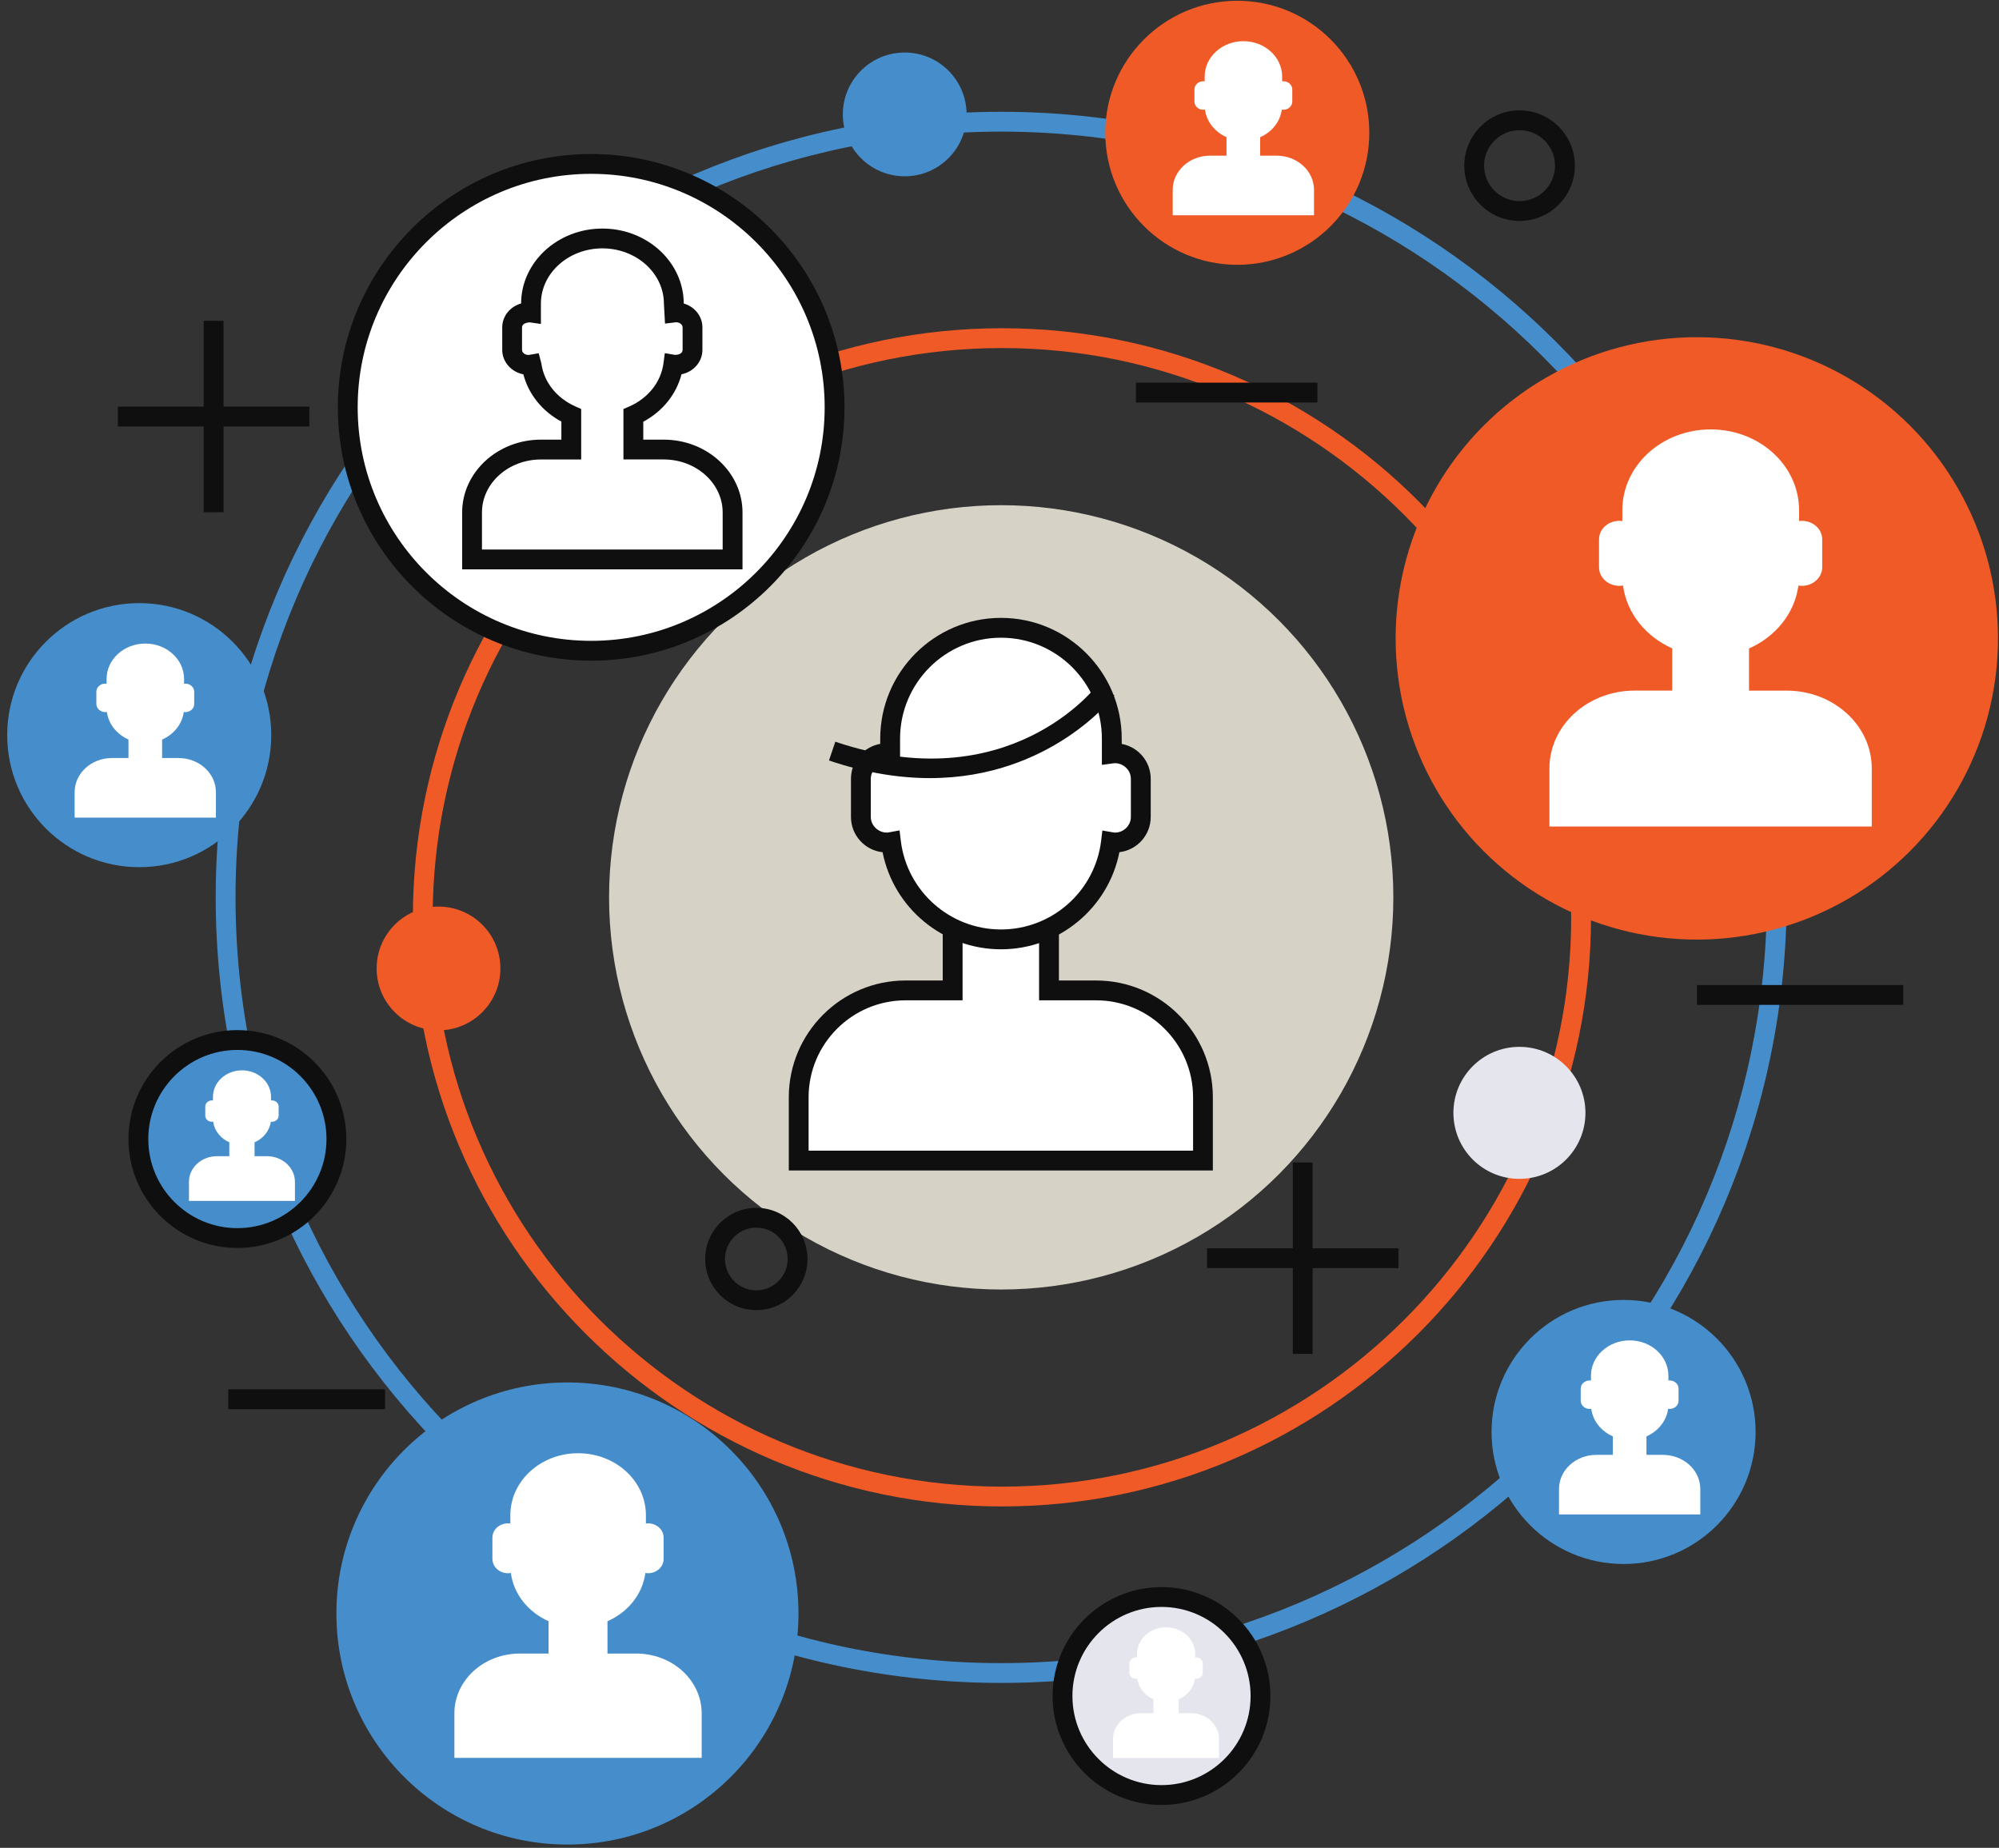 <?xml version="1.0" encoding="UTF-8"?>
<svg width="185px" height="171px" viewBox="0 0 185 171" version="1.1" xmlns="http://www.w3.org/2000/svg" xmlns:xlink="http://www.w3.org/1999/xlink">
    <rect x="0" y="0" width="185" height="171" fill="#333333" stroke="none"/>
    <!-- Generator: Sketch 50.2 (55047) - http://www.bohemiancoding.com/sketch -->
    <title>smm-icon</title>
    <desc>Created with Sketch.</desc>
    <defs></defs>
    <g id="Page-1" stroke="none" stroke-width="1" fill="none" fill-rule="evenodd">
        <g id="smm-icon" transform="translate(-3, -10)" fill-rule="nonzero">
            <g id="Layer_6" transform="translate(3, 10)">
                <g id="Group">
                    <g>
                        <path d="M92.725,139.406 C62.665,139.406 38.21,114.953 38.21,84.892 C38.21,54.829 62.665,30.374 92.725,30.374 C122.787,30.374 147.243,54.83 147.243,84.892 C147.242,114.953 122.786,139.406 92.725,139.406 Z M92.725,32.209 C63.675,32.209 40.043,55.842 40.043,84.892 C40.043,113.941 63.675,137.573 92.725,137.573 C121.776,137.573 145.408,113.941 145.408,84.892 C145.407,55.843 121.775,32.209 92.725,32.209 Z" id="Shape" fill="#F05A27"></path>
                        <circle id="Oval" fill="#D6D2C6" cx="92.658" cy="83.041" r="36.291"></circle>
                        <g transform="translate(73, 57)" id="Shape">
                            <path d="M30.218,12.707 C30.107,12.707 29.999,12.718 29.894,12.732 L29.894,11.353 C29.894,5.688 25.304,1.096 19.639,1.096 C13.973,1.096 9.381,5.688 9.381,11.353 L9.381,12.735 C9.267,12.718 9.15,12.707 9.03,12.707 C7.727,12.707 6.671,13.764 6.671,15.066 L6.671,18.605 C6.671,19.909 7.728,20.964 9.03,20.964 C9.178,20.964 9.321,20.948 9.459,20.923 C10.074,25.999 14.396,29.931 19.639,29.931 C24.879,29.931 29.199,26 29.814,20.927 C29.948,20.95 30.081,20.964 30.218,20.964 C31.52,20.964 32.575,19.909 32.575,18.605 L32.575,15.066 C32.575,13.763 31.52,12.707 30.218,12.707 Z" fill="#FFFFFF"></path>
                            <path d="M15.167,29 L15.167,34.652 L10.808,34.652 C5.346,34.652 0.916,39.082 0.916,44.545 L0.916,50.398 L38.331,50.398 L38.331,44.545 C38.331,39.082 33.901,34.652 28.439,34.652 L24.082,34.652 L24.082,29 L15.167,29 Z" fill="#FFFFFF"></path>
                            <path d="M19.639,30.848 C14.278,30.848 9.707,27.041 8.68,21.864 C7.038,21.688 5.754,20.294 5.754,18.605 L5.754,15.066 C5.754,13.451 6.927,12.108 8.462,11.837 L8.462,11.352 C8.462,5.19 13.477,0.178 19.639,0.178 C25.799,0.178 30.811,5.191 30.811,11.352 L30.811,11.843 C32.334,12.122 33.495,13.462 33.495,15.066 L33.495,18.605 C33.495,20.283 32.224,21.672 30.597,21.86 C29.568,27.039 24.998,30.848 19.639,30.848 Z M10.252,19.846 L10.367,20.812 C10.937,25.488 14.922,29.013 19.638,29.013 C24.352,29.013 28.335,25.49 28.905,20.816 L29.021,19.855 L29.976,20.023 C30.828,20.18 31.657,19.482 31.657,18.605 L31.657,15.066 C31.659,14.202 30.848,13.526 30.015,13.64 L28.975,13.782 L28.975,11.353 C28.975,6.204 24.787,2.014 19.638,2.014 C14.488,2.014 10.298,6.204 10.298,11.353 L10.298,13.791 L9.251,13.644 C8.431,13.524 7.589,14.196 7.589,15.067 L7.589,18.606 C7.589,19.492 8.462,20.184 9.294,20.021 L10.252,19.846 Z" fill="#0F0F10"></path>
                            <path d="M39.246,51.315 L0,51.315 L0,44.544 C0,38.585 4.849,33.734 10.808,33.734 L14.247,33.734 L14.247,29 L16.083,29 L16.083,35.57 L10.808,35.57 C5.861,35.57 1.833,39.595 1.833,44.545 L1.833,49.479 L37.415,49.479 L37.415,44.545 C37.415,39.596 33.385,35.57 28.438,35.57 L23.164,35.57 L23.164,29 L25,29 L25,33.735 L28.438,33.735 C34.399,33.735 39.246,38.586 39.246,44.545 L39.246,51.315 Z" fill="#0F0F10"></path>
                        </g>
                        <path d="M86.062,72.006 C83.276,72.006 80.162,71.538 76.718,70.376 L77.306,68.639 C93.308,74.04 101.332,63.704 101.667,63.263 L103.138,64.363 C103.064,64.457 97.257,72.006 86.062,72.006 Z" id="Shape" fill="#0F0F10"></path>
                        <path d="M92.658,155.738 C52.573,155.738 19.963,123.126 19.963,83.041 C19.963,42.957 52.573,10.345 92.658,10.345 C132.743,10.345 165.353,42.957 165.353,83.041 C165.354,123.126 132.743,155.738 92.658,155.738 Z M92.658,12.18 C53.583,12.18 21.797,43.968 21.797,83.041 C21.797,122.115 53.583,153.905 92.658,153.905 C131.731,153.905 163.52,122.115 163.52,83.041 C163.521,43.968 131.731,12.18 92.658,12.18 Z" id="Shape" fill="#468ECB"></path>
                        <g transform="translate(31, 14)">
                            <path d="M30.423,27.601 L27.616,27.601 L27.616,24.45 C29.6,23.575 31.033,21.823 31.312,19.744 C31.395,19.758 31.481,19.766 31.57,19.766 C32.409,19.766 33.091,19.143 33.091,18.377 L33.091,16.293 C33.091,15.526 32.41,14.904 31.57,14.904 C31.499,14.904 31.43,14.91 31.362,14.918 L31.362,14.105 C31.362,10.771 28.403,8.066 24.75,8.066 C21.102,8.066 18.142,10.771 18.142,14.105 L18.142,14.921 C18.067,14.909 17.992,14.903 17.917,14.903 C17.076,14.903 16.394,15.526 16.394,16.292 L16.394,18.376 C16.394,19.143 17.076,19.765 17.917,19.765 C18.011,19.765 18.103,19.755 18.192,19.742 C18.469,21.816 19.893,23.564 21.869,24.443 L21.869,27.6 L19.062,27.6 C15.541,27.6 12.687,30.208 12.687,33.424 L12.687,37.768 L36.797,37.768 L36.797,33.424 C36.798,30.208 33.945,27.601 30.423,27.601 Z" id="Shape" fill="#FFFFFF"></path>
                            <g transform="translate(1, 1)">
                                <circle id="Oval" fill="#FFFFFF" cx="22.711" cy="22.696" r="22.527"></circle>
                                <path d="M36.717,37.686 L10.77,37.686 L10.77,32.425 C10.77,28.708 14.041,25.684 18.063,25.684 L19.953,25.684 L19.953,24.015 C18.175,23.055 16.913,21.48 16.435,19.64 C15.321,19.427 14.48,18.494 14.48,17.379 L14.48,15.295 C14.48,14.25 15.215,13.366 16.226,13.083 C16.239,9.259 19.61,6.15 23.751,6.15 C27.896,6.15 31.267,9.26 31.278,13.087 C32.279,13.375 33.006,14.255 33.006,15.295 L33.006,17.379 C33.006,18.488 32.175,19.418 31.071,19.636 C30.593,21.485 29.324,23.065 27.534,24.024 L27.534,25.685 L29.424,25.685 C33.445,25.685 36.717,28.709 36.717,32.426 L36.717,37.686 Z M12.605,35.851 L34.88,35.851 L34.88,32.425 C34.88,29.719 32.432,27.518 29.423,27.518 L25.697,27.518 L25.697,22.852 L26.245,22.612 C27.991,21.842 29.17,20.351 29.401,18.623 L29.526,17.68 L30.465,17.841 C30.927,17.841 31.173,17.635 31.173,17.378 L31.173,15.294 C31.173,15.038 30.896,14.822 30.569,14.822 L29.544,14.944 L29.442,13.106 C29.442,10.283 26.891,7.984 23.75,7.984 C20.611,7.984 18.058,10.282 18.058,13.106 L18.058,14.981 L17.011,14.829 C16.551,14.868 16.312,15.039 16.312,15.294 L16.312,17.378 C16.312,17.634 16.589,17.85 16.917,17.85 L17.854,17.689 L18.1,18.623 C18.331,20.345 19.505,21.834 21.243,22.606 L21.787,22.85 L21.787,27.52 L18.062,27.52 C15.052,27.52 12.604,29.721 12.604,32.427 L12.604,35.851 L12.605,35.851 Z" id="Shape" fill="#0F0F10"></path>
                            </g>
                            <path d="M23.711,47.139 C10.784,47.139 0.266,36.622 0.266,23.696 C0.266,10.769 10.784,0.253 23.711,0.253 C36.638,0.253 47.154,10.769 47.154,23.696 C47.155,36.622 36.638,47.139 23.711,47.139 Z M23.711,2.087 C11.796,2.087 2.102,11.78 2.102,23.695 C2.102,35.61 11.796,45.303 23.711,45.303 C35.626,45.303 45.32,35.61 45.32,23.695 C45.32,11.78 35.626,2.087 23.711,2.087 Z" id="Shape" fill="#0F0F10"></path>
                        </g>
                        <circle id="Oval" fill="#F05A27" cx="157.034" cy="59.077" r="27.873"></circle>
                        <path d="M165.338,63.909 L161.865,63.909 L161.865,60.01 C164.321,58.927 166.093,56.76 166.437,54.187 C166.541,54.204 166.647,54.214 166.756,54.214 C167.795,54.214 168.639,53.444 168.639,52.494 L168.639,49.916 C168.639,48.966 167.795,48.197 166.756,48.197 C166.668,48.197 166.582,48.204 166.498,48.214 L166.498,47.21 C166.498,43.084 162.839,39.737 158.32,39.737 C153.803,39.737 150.141,43.083 150.141,47.21 L150.141,48.218 C150.051,48.204 149.956,48.197 149.865,48.197 C148.826,48.197 147.983,48.967 147.983,49.916 L147.983,52.494 C147.983,53.444 148.826,54.214 149.865,54.214 C149.98,54.214 150.094,54.203 150.204,54.183 C150.546,56.751 152.312,58.915 154.757,60.001 L154.757,63.908 L151.281,63.908 C146.925,63.908 143.393,67.134 143.393,71.113 L143.393,76.487 L173.225,76.487 L173.225,71.113 C173.227,67.134 169.694,63.909 165.338,63.909 Z" id="Shape" fill="#FFFFFF"></path>
                        <path d="M73.896,149.313 C73.896,161.124 64.323,170.696 52.514,170.696 C40.707,170.696 31.133,161.124 31.133,149.313 C31.133,137.507 40.707,127.933 52.514,127.933 C64.323,127.933 73.896,137.507 73.896,149.313 Z" id="Shape" fill="#468ECB"></path>
                        <path d="M58.887,153.02 L56.22,153.02 L56.22,150.03 C58.104,149.202 59.464,147.54 59.728,145.566 C59.807,145.577 59.888,145.586 59.974,145.586 C60.769,145.586 61.415,144.996 61.415,144.265 L61.415,142.286 C61.415,141.559 60.769,140.97 59.974,140.97 C59.907,140.97 59.842,140.977 59.776,140.985 L59.776,140.213 C59.776,137.051 56.967,134.482 53.503,134.482 C50.038,134.482 47.23,137.051 47.23,140.213 L47.23,140.986 C47.159,140.977 47.087,140.97 47.015,140.97 C46.218,140.97 45.572,141.56 45.572,142.286 L45.572,144.265 C45.572,144.996 46.218,145.586 47.015,145.586 C47.103,145.586 47.192,145.577 47.277,145.563 C47.538,147.533 48.894,149.191 50.767,150.024 L50.767,153.021 L48.102,153.021 C44.762,153.021 42.052,155.5 42.052,158.551 L42.052,162.672 L64.937,162.672 L64.937,158.551 C64.937,155.498 62.228,153.02 58.887,153.02 Z" id="Shape" fill="#FFFFFF"></path>
                        <circle id="Oval" fill="#468ECB" cx="150.256" cy="132.514" r="12.218"></circle>
                        <path d="M153.896,134.633 L152.374,134.633 L152.374,132.925 C153.45,132.448 154.228,131.498 154.379,130.37 C154.424,130.381 154.47,130.382 154.52,130.382 C154.974,130.382 155.344,130.048 155.344,129.628 L155.344,128.5 C155.344,128.083 154.974,127.746 154.52,127.746 C154.482,127.746 154.443,127.75 154.406,127.754 L154.406,127.314 C154.406,125.506 152.802,124.039 150.822,124.039 C148.842,124.039 147.237,125.507 147.237,127.314 L147.237,127.755 C147.196,127.75 147.157,127.746 147.116,127.746 C146.66,127.746 146.289,128.083 146.289,128.5 L146.289,129.628 C146.289,130.048 146.66,130.382 147.116,130.382 C147.166,130.382 147.217,130.378 147.264,130.37 C147.413,131.496 148.185,132.444 149.26,132.921 L149.26,134.633 L147.736,134.633 C145.827,134.633 144.28,136.048 144.28,137.79 L144.28,140.147 L157.357,140.147 L157.357,137.79 C157.355,136.048 155.806,134.633 153.896,134.633 Z" id="Shape" fill="#FFFFFF"></path>
                        <circle id="Oval" fill="#E4E5ED" cx="107.494" cy="156.949" r="9.164"></circle>
                        <path d="M107.494,167.032 C101.935,167.032 97.414,162.51 97.414,156.949 C97.414,151.39 101.935,146.869 107.494,146.869 C113.052,146.869 117.573,151.39 117.573,156.949 C117.573,162.51 113.052,167.032 107.494,167.032 Z M107.494,148.705 C102.947,148.705 99.249,152.402 99.249,156.949 C99.249,161.498 102.947,165.195 107.494,165.195 C112.04,165.195 115.739,161.498 115.739,156.949 C115.739,152.402 112.04,148.705 107.494,148.705 Z" id="Shape" fill="#0F0F10"></path>
                        <path d="M110.225,158.538 L109.084,158.538 L109.084,157.256 C109.89,156.901 110.473,156.191 110.584,155.342 C110.62,155.35 110.653,155.351 110.69,155.351 C111.032,155.351 111.309,155.098 111.309,154.786 L111.309,153.94 C111.309,153.627 111.032,153.374 110.69,153.374 C110.661,153.374 110.634,153.378 110.607,153.381 L110.607,153.051 C110.607,151.693 109.402,150.593 107.917,150.593 C106.431,150.593 105.229,151.693 105.229,153.051 L105.229,153.381 C105.197,153.378 105.166,153.374 105.138,153.374 C104.795,153.374 104.519,153.628 104.519,153.94 L104.519,154.786 C104.519,155.099 104.795,155.351 105.138,155.351 C105.176,155.351 105.213,155.347 105.249,155.342 C105.36,156.187 105.941,156.9 106.745,157.252 L106.745,158.538 L105.603,158.538 C104.168,158.538 103.009,159.601 103.009,160.909 L103.009,162.675 L112.817,162.675 L112.817,160.909 C112.818,159.601 111.658,158.538 110.225,158.538 Z" id="Shape" fill="#FFFFFF"></path>
                        <circle id="Oval" fill="#468ECB" cx="21.97" cy="105.407" r="9.163"></circle>
                        <path d="M21.97,115.488 C16.411,115.488 11.889,110.966 11.889,105.407 C11.889,99.848 16.411,95.326 21.97,95.326 C27.53,95.326 32.052,99.848 32.052,105.407 C32.052,110.966 27.53,115.488 21.97,115.488 Z M21.97,97.161 C17.423,97.161 13.724,100.86 13.724,105.407 C13.724,109.954 17.423,113.652 21.97,113.652 C26.517,113.652 30.215,109.954 30.215,105.407 C30.215,100.86 26.517,97.161 21.97,97.161 Z" id="Shape" fill="#0F0F10"></path>
                        <path d="M24.701,106.994 L23.558,106.994 L23.558,105.713 C24.366,105.359 24.949,104.646 25.063,103.8 C25.097,103.804 25.132,103.808 25.167,103.808 C25.509,103.808 25.787,103.556 25.787,103.243 L25.787,102.396 C25.787,102.084 25.51,101.831 25.167,101.831 C25.14,101.831 25.109,101.835 25.083,101.839 L25.083,101.508 C25.083,100.15 23.88,99.049 22.395,99.049 C20.91,99.049 19.707,100.15 19.707,101.508 L19.707,101.839 C19.676,101.835 19.645,101.831 19.615,101.831 C19.272,101.831 18.997,102.085 18.997,102.396 L18.997,103.243 C18.997,103.556 19.272,103.808 19.615,103.808 C19.653,103.808 19.692,103.804 19.726,103.798 C19.84,104.644 20.419,105.354 21.223,105.709 L21.223,106.994 L20.08,106.994 C18.648,106.994 17.488,108.057 17.488,109.365 L17.488,111.132 L27.296,111.132 L27.296,109.365 C27.295,108.058 26.132,106.994 24.701,106.994 Z" id="Shape" fill="#FFFFFF"></path>
                        <circle id="Oval" fill="#468ECB" cx="12.885" cy="68.031" r="12.218"></circle>
                        <path d="M16.526,70.149 L15.002,70.149 L15.002,68.44 C16.079,67.967 16.857,67.016 17.007,65.889 C17.053,65.896 17.1,65.901 17.148,65.901 C17.605,65.901 17.974,65.563 17.974,65.147 L17.974,64.017 C17.974,63.601 17.605,63.264 17.148,63.264 C17.11,63.264 17.073,63.267 17.034,63.273 L17.034,62.83 C17.034,61.02 15.43,59.554 13.45,59.554 C11.47,59.554 9.865,61.02 9.865,62.83 L9.865,63.271 C9.827,63.265 9.784,63.262 9.744,63.262 C9.287,63.262 8.918,63.599 8.918,64.015 L8.918,65.145 C8.918,65.561 9.287,65.899 9.744,65.899 C9.796,65.899 9.846,65.894 9.892,65.885 C10.041,67.01 10.815,67.959 11.889,68.434 L11.889,70.147 L10.365,70.147 C8.456,70.147 6.907,71.563 6.907,73.307 L6.907,75.661 L19.982,75.661 L19.982,73.307 C19.982,71.564 18.436,70.149 16.526,70.149 Z" id="Shape" fill="#FFFFFF"></path>
                        <circle id="Oval" fill="#F05A27" cx="114.507" cy="12.288" r="12.217"></circle>
                        <path d="M118.146,14.405 L116.624,14.405 L116.624,12.697 C117.7,12.223 118.478,11.273 118.628,10.145 C118.676,10.153 118.72,10.157 118.77,10.157 C119.224,10.157 119.594,9.82 119.594,9.403 L119.594,8.272 C119.594,7.857 119.224,7.519 118.77,7.519 C118.732,7.519 118.693,7.523 118.658,7.527 L118.658,7.086 C118.658,5.277 117.052,3.81 115.072,3.81 C113.094,3.81 111.487,5.278 111.487,7.086 L111.487,7.529 C111.448,7.523 111.407,7.519 111.364,7.519 C110.908,7.519 110.541,7.857 110.541,8.272 L110.541,9.403 C110.541,9.82 110.908,10.157 111.364,10.157 C111.417,10.157 111.467,10.152 111.514,10.143 C111.664,11.268 112.438,12.216 113.51,12.693 L113.51,14.405 L111.986,14.405 C110.077,14.405 108.53,15.821 108.53,17.566 L108.53,19.92 L121.607,19.92 L121.607,17.566 C121.606,15.821 120.056,14.405 118.146,14.405 Z" id="Shape" fill="#FFFFFF"></path>
                        <circle id="Oval" fill="#468ECB" cx="83.728" cy="10.587" r="5.727"></circle>
                        <circle id="Oval" fill="#F05A27" cx="40.583" cy="89.621" r="5.727"></circle>
                        <path d="M146.727,102.982 C146.727,106.36 143.99,109.092 140.617,109.092 C137.243,109.092 134.508,106.36 134.508,102.982 C134.508,99.609 137.243,96.875 140.617,96.875 C143.989,96.875 146.727,99.609 146.727,102.982 Z" id="Shape" fill="#E4E5ED"></path>
                    </g>
                    <g transform="translate(111, 107)" fill="#0F0F10" id="Rectangle-path">
                        <rect x="0.707" y="8.518" width="17.714" height="1.834"></rect>
                        <rect x="8.647" y="0.576" width="1.833" height="17.715"></rect>
                    </g>
                    <g transform="translate(10, 29)" fill="#0F0F10" id="Rectangle-path">
                        <rect x="0.912" y="8.628" width="17.715" height="1.835"></rect>
                        <rect x="8.851" y="0.689" width="1.835" height="17.713"></rect>
                    </g>
                    <path d="M69.996,121.242 C67.385,121.242 65.261,119.117 65.261,116.509 C65.261,113.898 67.385,111.773 69.996,111.773 C72.606,111.773 74.732,113.898 74.732,116.509 C74.732,119.117 72.606,121.242 69.996,121.242 Z M69.996,113.606 C68.397,113.606 67.096,114.907 67.096,116.508 C67.096,118.107 68.397,119.407 69.996,119.407 C71.594,119.407 72.895,118.106 72.895,116.508 C72.896,114.907 71.594,113.606 69.996,113.606 Z" id="Shape" fill="#0F0F10"></path>
                    <path d="M140.629,20.447 C137.81,20.447 135.513,18.151 135.513,15.33 C135.513,12.508 137.81,10.212 140.629,10.212 C143.45,10.212 145.749,12.507 145.749,15.33 C145.749,18.151 143.45,20.447 140.629,20.447 Z M140.629,12.047 C138.821,12.047 137.347,13.52 137.347,15.33 C137.347,17.14 138.822,18.613 140.629,18.613 C142.44,18.613 143.912,17.14 143.912,15.33 C143.912,13.52 142.439,12.047 140.629,12.047 Z" id="Shape" fill="#0F0F10"></path>
                    <rect id="Rectangle-path" fill="#0F0F10" x="105.123" y="35.412" width="16.8" height="1.835"></rect>
                    <rect id="Rectangle-path" fill="#0F0F10" x="21.125" y="128.57" width="14.509" height="1.835"></rect>
                    <rect id="Rectangle-path" fill="#0F0F10" x="157.047" y="91.155" width="19.09" height="1.835"></rect>
                </g>
            </g>
        </g>
    </g>
</svg>